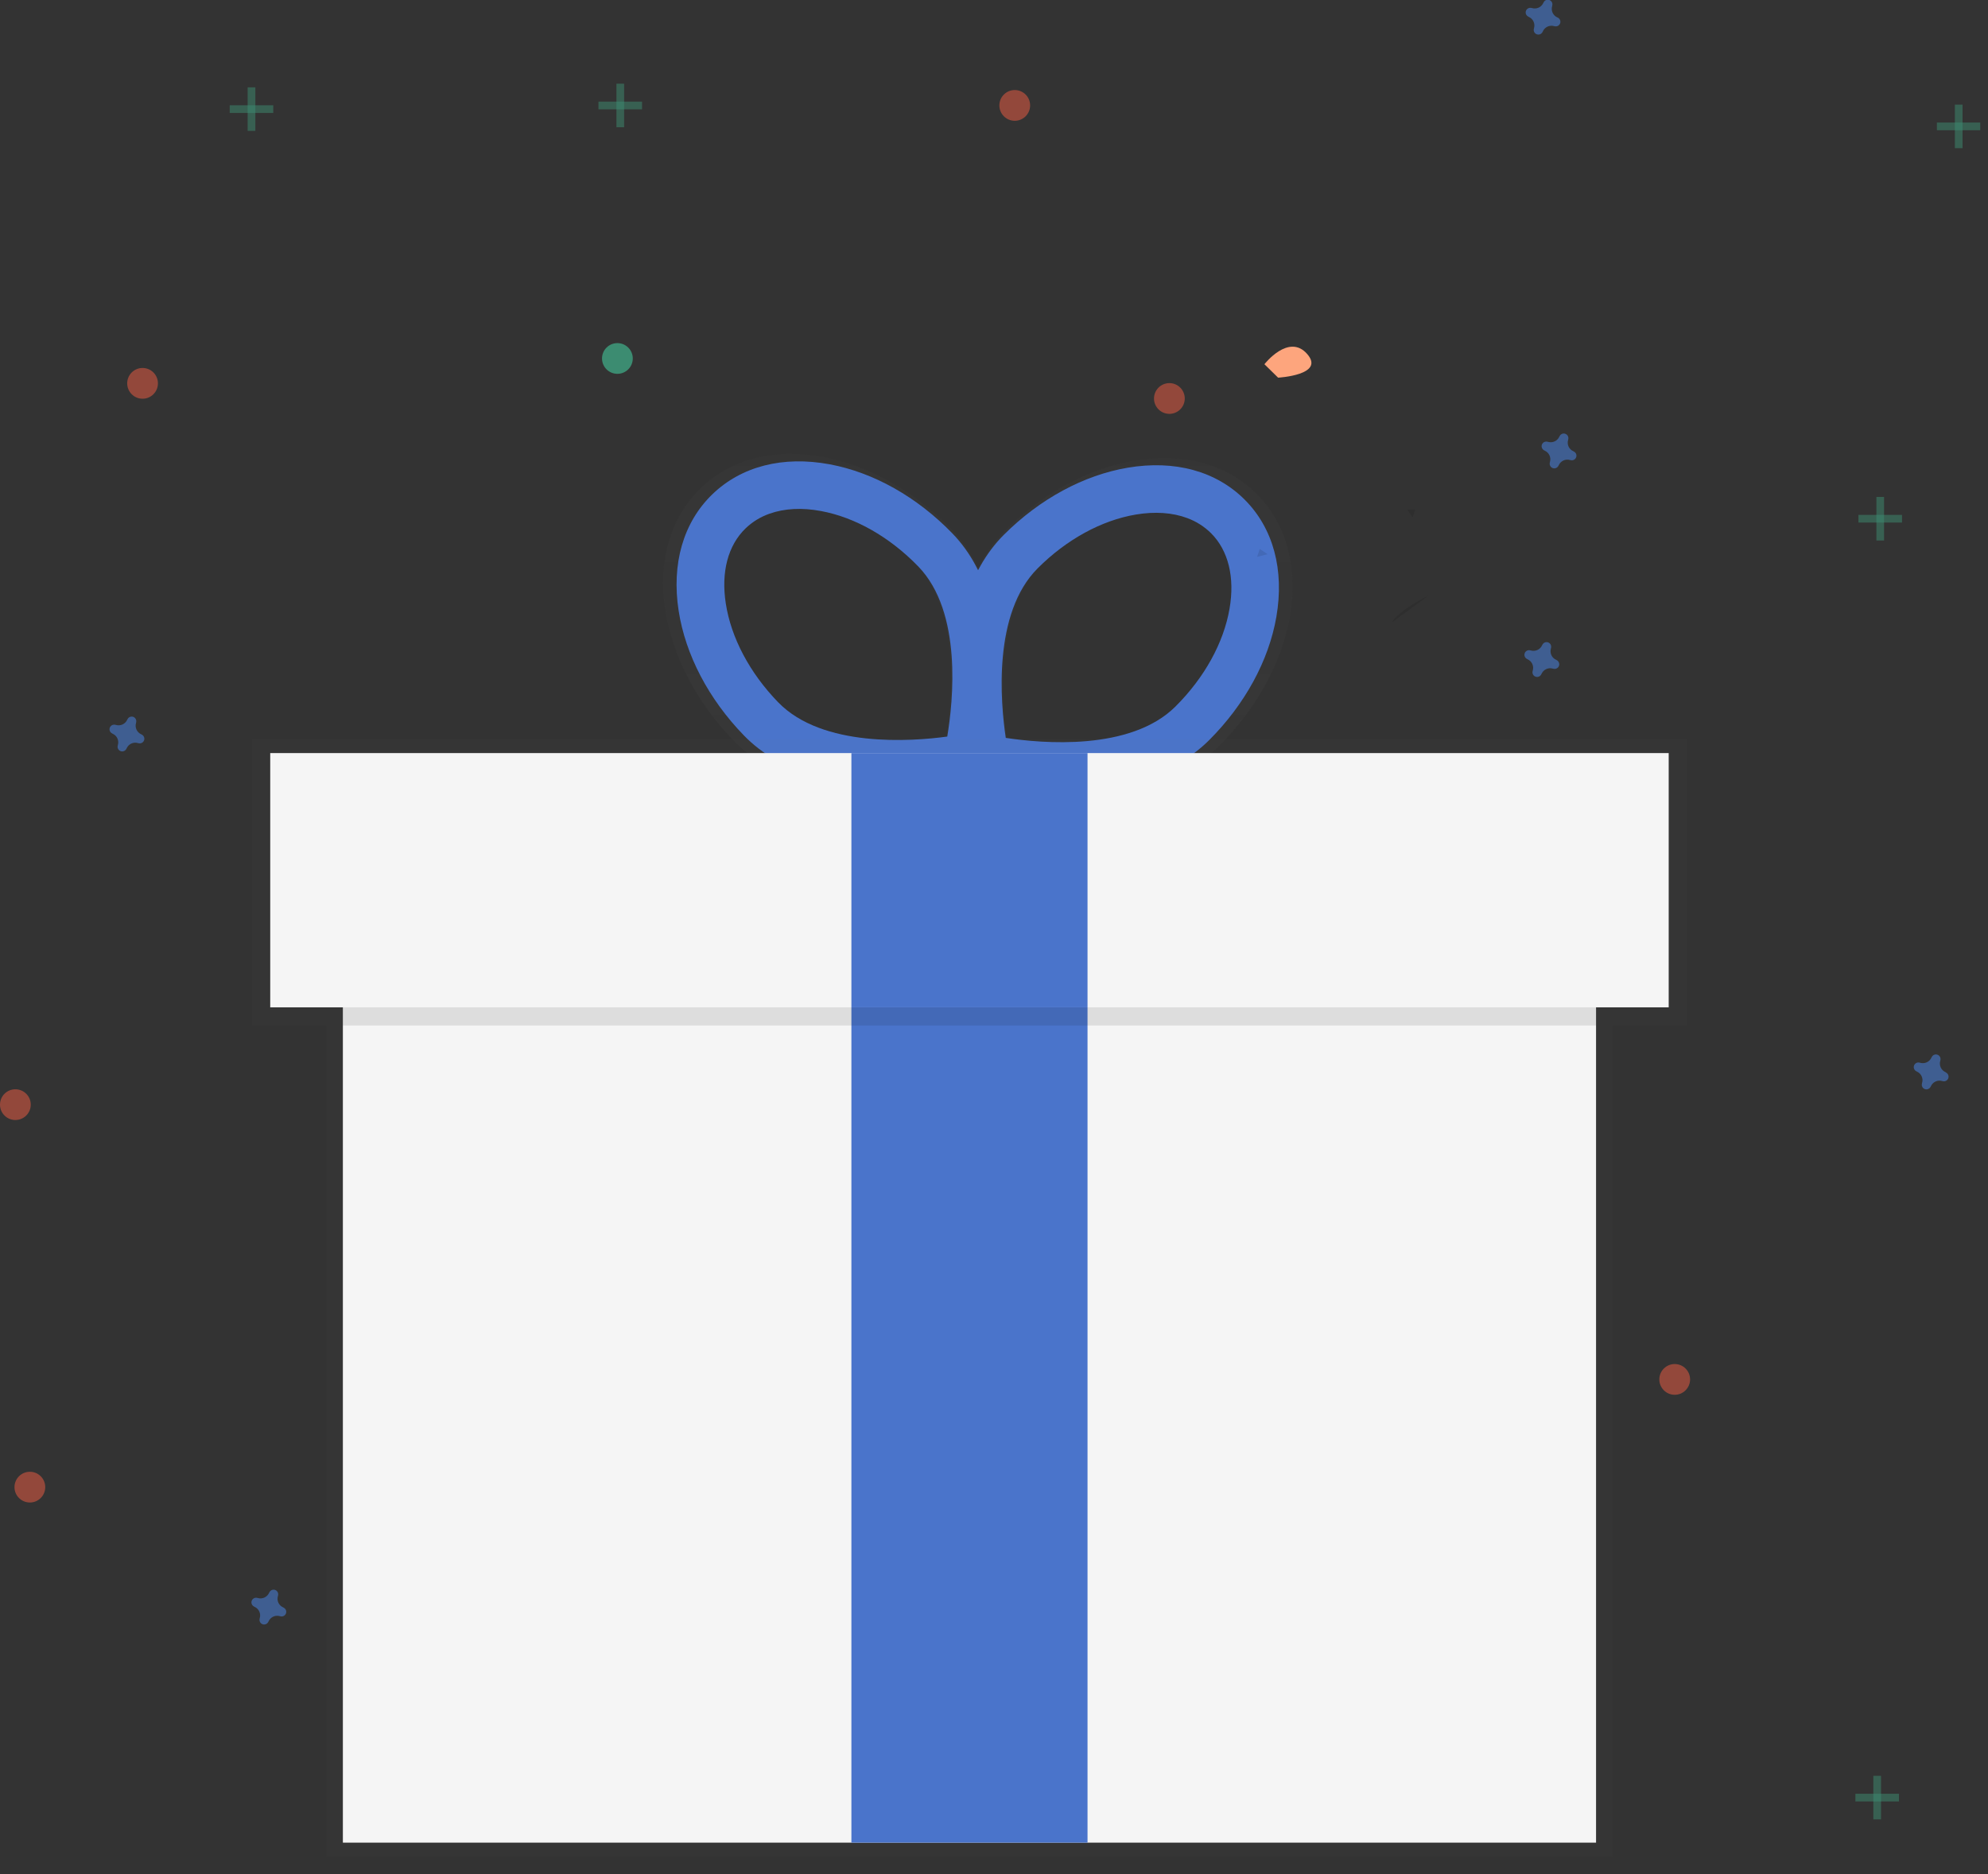 <svg width="70" height="66" viewBox="0 0 70 66" fill="none" xmlns="http://www.w3.org/2000/svg">
    <rect x="0" y="0" width="70" height="66" fill="#333333" stroke="none"/>
    <g clip-path="url(#clip0)">
        <g opacity="0.5">
            <path opacity="0.5" d="M8.991 3.076H8.72V4.609H8.991V3.076Z" fill="#47E6B1"/>
            <path opacity="0.5" d="M9.622 3.978V3.707H8.089V3.978H9.622Z" fill="#47E6B1"/>
        </g>
        <g opacity="0.5">
            <path opacity="0.5" d="M66.233 62.539H65.963V64.072H66.233V62.539Z" fill="#47E6B1"/>
            <path opacity="0.5" d="M66.865 63.441V63.17H65.331V63.441H66.865Z" fill="#47E6B1"/>
        </g>
        <g opacity="0.5">
            <path opacity="0.5" d="M66.34 17.5H66.07V19.034H66.34V17.5Z" fill="#47E6B1"/>
            <path opacity="0.5" d="M66.972 18.402V18.132H65.438V18.402H66.972Z" fill="#47E6B1"/>
        </g>
        <g opacity="0.5">
            <path opacity="0.5" d="M69.104 3.685H68.833V5.218H69.104V3.685Z" fill="#47E6B1"/>
            <path opacity="0.5" d="M69.735 4.587V4.316H68.201V4.587H69.735Z" fill="#47E6B1"/>
        </g>
        <g opacity="0.5">
            <path opacity="0.5" d="M21.976 2.948H21.705V4.481H21.976V2.948Z" fill="#47E6B1"/>
            <path opacity="0.5" d="M22.607 3.85V3.579H21.073V3.85H22.607Z" fill="#47E6B1"/>
        </g>
        <path opacity="0.5" d="M4.974 25.86C4.9 25.827 4.84 25.768 4.806 25.695C4.772 25.621 4.766 25.537 4.79 25.459C4.794 25.447 4.796 25.435 4.797 25.422C4.803 25.386 4.795 25.348 4.776 25.316C4.757 25.284 4.728 25.259 4.693 25.246C4.658 25.233 4.62 25.233 4.584 25.245C4.549 25.257 4.519 25.28 4.499 25.312C4.492 25.322 4.485 25.333 4.48 25.345C4.448 25.419 4.389 25.479 4.315 25.513C4.241 25.547 4.157 25.553 4.08 25.529C4.068 25.525 4.056 25.523 4.043 25.522C4.006 25.516 3.969 25.524 3.937 25.543C3.904 25.561 3.88 25.591 3.867 25.626C3.854 25.661 3.853 25.699 3.865 25.735C3.877 25.77 3.901 25.8 3.933 25.82C3.943 25.827 3.954 25.834 3.965 25.839C4.04 25.871 4.1 25.93 4.134 26.004C4.168 26.078 4.173 26.162 4.15 26.239C4.146 26.251 4.143 26.263 4.142 26.276C4.137 26.313 4.144 26.35 4.163 26.382C4.182 26.415 4.212 26.439 4.247 26.452C4.282 26.465 4.32 26.465 4.355 26.454C4.39 26.442 4.421 26.418 4.441 26.386C4.448 26.376 4.454 26.365 4.459 26.354C4.492 26.279 4.551 26.219 4.624 26.185C4.698 26.151 4.782 26.146 4.86 26.169C4.872 26.173 4.884 26.176 4.896 26.177C4.933 26.182 4.971 26.175 5.003 26.156C5.035 26.137 5.06 26.107 5.073 26.072C5.086 26.037 5.086 25.999 5.074 25.964C5.062 25.928 5.038 25.898 5.007 25.878C4.997 25.871 4.986 25.865 4.974 25.86Z" fill="#4D8AF0"/>
        <path opacity="0.5" d="M9.971 56.607C9.896 56.574 9.836 56.516 9.802 56.442C9.768 56.368 9.763 56.284 9.786 56.206C9.79 56.194 9.793 56.182 9.794 56.17C9.799 56.133 9.792 56.095 9.773 56.063C9.754 56.031 9.724 56.006 9.689 55.993C9.654 55.98 9.616 55.98 9.581 55.992C9.545 56.004 9.515 56.028 9.495 56.059C9.488 56.069 9.482 56.08 9.477 56.092C9.444 56.166 9.385 56.226 9.312 56.26C9.238 56.294 9.154 56.3 9.076 56.276C9.064 56.272 9.052 56.27 9.039 56.269C9.003 56.263 8.965 56.271 8.933 56.29C8.901 56.309 8.876 56.338 8.863 56.373C8.85 56.408 8.85 56.446 8.862 56.482C8.874 56.517 8.897 56.547 8.929 56.567C8.939 56.575 8.95 56.581 8.961 56.586C9.036 56.618 9.096 56.677 9.13 56.751C9.164 56.825 9.17 56.909 9.146 56.986C9.142 56.998 9.14 57.011 9.139 57.023C9.133 57.06 9.141 57.097 9.16 57.13C9.179 57.162 9.208 57.186 9.243 57.199C9.278 57.212 9.316 57.213 9.352 57.201C9.387 57.189 9.417 57.165 9.437 57.133C9.444 57.123 9.451 57.112 9.456 57.101C9.488 57.026 9.547 56.967 9.621 56.932C9.695 56.898 9.778 56.893 9.856 56.916C9.868 56.92 9.88 56.923 9.893 56.924C9.93 56.929 9.967 56.922 9.999 56.903C10.031 56.884 10.056 56.855 10.069 56.82C10.082 56.785 10.082 56.746 10.071 56.711C10.059 56.676 10.035 56.645 10.003 56.626C9.993 56.618 9.982 56.612 9.971 56.607Z" fill="#4D8AF0"/>
        <path opacity="0.5" d="M55.4 15.891C55.325 15.859 55.266 15.8 55.231 15.726C55.197 15.652 55.192 15.568 55.216 15.491C55.219 15.479 55.222 15.466 55.223 15.454C55.228 15.417 55.221 15.38 55.202 15.347C55.183 15.315 55.154 15.291 55.119 15.278C55.084 15.265 55.045 15.264 55.01 15.276C54.975 15.288 54.944 15.312 54.925 15.344C54.917 15.354 54.911 15.364 54.906 15.376C54.873 15.451 54.815 15.511 54.741 15.544C54.667 15.579 54.583 15.584 54.505 15.56C54.493 15.557 54.481 15.554 54.469 15.553C54.432 15.548 54.394 15.555 54.362 15.574C54.33 15.593 54.305 15.623 54.292 15.658C54.279 15.693 54.279 15.731 54.291 15.766C54.303 15.801 54.327 15.832 54.358 15.851C54.368 15.859 54.379 15.865 54.391 15.87C54.465 15.903 54.525 15.961 54.559 16.035C54.593 16.109 54.599 16.193 54.575 16.271C54.571 16.283 54.569 16.295 54.568 16.307C54.562 16.344 54.57 16.382 54.589 16.414C54.608 16.446 54.637 16.471 54.672 16.484C54.707 16.497 54.745 16.497 54.781 16.485C54.816 16.473 54.846 16.449 54.866 16.418C54.874 16.408 54.88 16.397 54.885 16.385C54.917 16.311 54.976 16.251 55.05 16.217C55.124 16.183 55.208 16.177 55.285 16.201C55.297 16.205 55.31 16.207 55.322 16.208C55.359 16.214 55.397 16.206 55.429 16.187C55.461 16.168 55.485 16.139 55.498 16.104C55.511 16.069 55.512 16.031 55.5 15.995C55.488 15.96 55.464 15.93 55.432 15.91C55.422 15.902 55.412 15.896 55.4 15.891Z" fill="#4D8AF0"/>
        <path opacity="0.5" d="M54.795 23.237C54.72 23.205 54.66 23.146 54.626 23.072C54.592 22.998 54.586 22.914 54.61 22.837C54.614 22.825 54.616 22.812 54.617 22.8C54.623 22.763 54.615 22.726 54.596 22.693C54.578 22.661 54.548 22.637 54.513 22.624C54.478 22.611 54.44 22.61 54.404 22.622C54.369 22.634 54.339 22.658 54.319 22.689C54.312 22.7 54.306 22.71 54.3 22.722C54.268 22.797 54.209 22.857 54.135 22.89C54.061 22.924 53.978 22.93 53.9 22.907C53.888 22.903 53.876 22.9 53.863 22.899C53.826 22.894 53.789 22.901 53.757 22.92C53.725 22.939 53.7 22.968 53.687 23.003C53.674 23.038 53.674 23.077 53.685 23.112C53.697 23.147 53.721 23.177 53.753 23.197C53.763 23.205 53.774 23.211 53.785 23.216C53.86 23.249 53.92 23.307 53.954 23.381C53.988 23.455 53.993 23.539 53.97 23.617C53.966 23.629 53.964 23.641 53.962 23.653C53.957 23.69 53.964 23.728 53.983 23.76C54.002 23.792 54.032 23.817 54.067 23.829C54.102 23.843 54.14 23.843 54.175 23.831C54.211 23.819 54.241 23.795 54.261 23.764C54.268 23.754 54.274 23.743 54.279 23.731C54.312 23.657 54.371 23.597 54.445 23.563C54.519 23.529 54.602 23.523 54.68 23.547C54.692 23.551 54.704 23.553 54.717 23.554C54.754 23.56 54.791 23.552 54.823 23.533C54.855 23.514 54.88 23.485 54.893 23.45C54.906 23.415 54.906 23.377 54.894 23.341C54.882 23.306 54.859 23.276 54.827 23.256C54.817 23.248 54.806 23.242 54.795 23.237Z" fill="#4D8AF0"/>
        <path opacity="0.5" d="M54.838 0.614C54.763 0.582 54.703 0.523 54.669 0.449C54.635 0.375 54.63 0.291 54.653 0.214C54.657 0.202 54.66 0.19 54.66 0.177C54.666 0.14 54.659 0.103 54.64 0.071C54.621 0.038 54.591 0.014 54.556 0.001C54.521 -0.012 54.483 -0.013 54.448 -0.001C54.412 0.011 54.382 0.035 54.362 0.067C54.355 0.077 54.349 0.088 54.344 0.099C54.311 0.174 54.253 0.234 54.179 0.268C54.105 0.302 54.022 0.308 53.944 0.284C53.932 0.281 53.92 0.278 53.907 0.277C53.87 0.272 53.833 0.279 53.801 0.298C53.769 0.317 53.744 0.346 53.731 0.381C53.718 0.416 53.718 0.455 53.729 0.49C53.741 0.525 53.765 0.555 53.797 0.575C53.807 0.583 53.818 0.589 53.829 0.594C53.904 0.627 53.964 0.685 53.998 0.759C54.032 0.833 54.037 0.917 54.014 0.995C54.01 1.007 54.007 1.019 54.006 1.031C54.001 1.068 54.008 1.106 54.027 1.138C54.046 1.17 54.076 1.195 54.111 1.207C54.146 1.22 54.184 1.221 54.219 1.209C54.255 1.197 54.285 1.173 54.305 1.142C54.312 1.132 54.318 1.121 54.323 1.109C54.355 1.035 54.413 0.974 54.486 0.939C54.559 0.904 54.643 0.897 54.721 0.92C54.733 0.924 54.745 0.926 54.757 0.927C54.794 0.933 54.832 0.925 54.864 0.906C54.896 0.887 54.92 0.858 54.934 0.823C54.946 0.788 54.947 0.75 54.935 0.714C54.923 0.679 54.899 0.649 54.868 0.629C54.858 0.623 54.848 0.618 54.838 0.614Z" fill="#4D8AF0"/>
        <path opacity="0.5" d="M68.504 37.757C68.429 37.725 68.369 37.666 68.335 37.592C68.301 37.518 68.296 37.435 68.319 37.357C68.323 37.345 68.326 37.333 68.327 37.32C68.332 37.283 68.325 37.246 68.306 37.214C68.287 37.181 68.257 37.157 68.222 37.144C68.187 37.131 68.149 37.13 68.114 37.142C68.078 37.154 68.048 37.178 68.028 37.21C68.021 37.22 68.015 37.231 68.01 37.242C67.977 37.317 67.918 37.377 67.844 37.411C67.771 37.445 67.687 37.45 67.609 37.427C67.597 37.423 67.585 37.42 67.573 37.419C67.536 37.414 67.498 37.421 67.466 37.44C67.434 37.459 67.409 37.489 67.396 37.524C67.383 37.559 67.383 37.597 67.395 37.632C67.407 37.668 67.43 37.698 67.462 37.718C67.472 37.725 67.483 37.731 67.494 37.736C67.57 37.769 67.63 37.829 67.664 37.903C67.698 37.978 67.703 38.063 67.678 38.141C67.674 38.153 67.672 38.165 67.671 38.178C67.665 38.215 67.673 38.252 67.692 38.284C67.711 38.316 67.74 38.341 67.775 38.354C67.81 38.367 67.848 38.367 67.884 38.355C67.919 38.343 67.949 38.32 67.969 38.288C67.977 38.278 67.983 38.267 67.988 38.256C68.02 38.181 68.079 38.121 68.153 38.087C68.227 38.053 68.311 38.047 68.388 38.071C68.4 38.075 68.412 38.077 68.425 38.078C68.462 38.084 68.499 38.077 68.532 38.057C68.564 38.038 68.588 38.009 68.601 37.974C68.614 37.939 68.615 37.901 68.603 37.865C68.591 37.83 68.567 37.8 68.535 37.78C68.526 37.771 68.515 37.764 68.504 37.757Z" fill="#4D8AF0"/>
        <path opacity="0.5" d="M5.02 14.042C5.319 14.042 5.561 13.799 5.561 13.5C5.561 13.201 5.319 12.959 5.02 12.959C4.721 12.959 4.479 13.201 4.479 13.5C4.479 13.799 4.721 14.042 5.02 14.042Z" fill="#F55F44"/>
        <path opacity="0.5" d="M1.052 52.913C1.351 52.913 1.593 52.671 1.593 52.372C1.593 52.073 1.351 51.831 1.052 51.831C0.753 51.831 0.51 52.073 0.51 52.372C0.51 52.671 0.753 52.913 1.052 52.913Z" fill="#F55F44"/>
        <path opacity="0.5" d="M35.731 4.254C36.029 4.254 36.272 4.011 36.272 3.712C36.272 3.413 36.029 3.171 35.731 3.171C35.432 3.171 35.189 3.413 35.189 3.712C35.189 4.011 35.432 4.254 35.731 4.254Z" fill="#F55F44"/>
        <path opacity="0.5" d="M41.176 14.575C41.474 14.575 41.717 14.332 41.717 14.034C41.717 13.735 41.474 13.492 41.176 13.492C40.877 13.492 40.634 13.735 40.634 14.034C40.634 14.332 40.877 14.575 41.176 14.575Z" fill="#F55F44"/>
        <path opacity="0.5" d="M0.541 39.443C0.84 39.443 1.083 39.201 1.083 38.902C1.083 38.603 0.84 38.361 0.541 38.361C0.242 38.361 0 38.603 0 38.902C0 39.201 0.242 39.443 0.541 39.443Z" fill="#F55F44"/>
        <path opacity="0.5" d="M21.739 13.165C22.038 13.165 22.281 12.923 22.281 12.624C22.281 12.325 22.038 12.083 21.739 12.083C21.44 12.083 21.198 12.325 21.198 12.624C21.198 12.923 21.44 13.165 21.739 13.165Z" fill="#47E6B1"/>
        <path opacity="0.5" d="M58.969 49.12C59.267 49.12 59.51 48.877 59.51 48.578C59.51 48.279 59.267 48.037 58.969 48.037C58.67 48.037 58.427 48.279 58.427 48.578C58.427 48.877 58.67 49.12 58.969 49.12Z" fill="#F55F44"/>
        <g opacity="0.5">
            <path opacity="0.5" d="M44.254 17.397C43.206 16.346 41.677 15.927 39.947 16.219C38.33 16.492 36.713 17.367 35.396 18.684C35.014 19.068 34.692 19.509 34.443 19.991C34.201 19.493 33.882 19.036 33.499 18.637C32.199 17.298 30.6 16.395 28.989 16.094C27.267 15.769 25.731 16.164 24.665 17.197C23.599 18.231 23.157 19.753 23.426 21.481C23.676 23.106 24.524 24.732 25.825 26.072C28.554 28.887 34 27.787 34.23 27.739L34.299 27.725L34.508 27.773C34.738 27.825 40.164 29.018 42.94 26.251C44.261 24.935 45.141 23.32 45.419 21.704C45.716 19.979 45.303 18.449 44.254 17.397ZM33.308 26.113C31.992 26.291 28.712 26.531 27.084 24.851C26.037 23.771 25.352 22.479 25.157 21.214C24.978 20.06 25.238 19.079 25.883 18.451C26.136 18.208 26.439 18.023 26.771 17.908C27.314 17.715 27.96 17.679 28.666 17.812C29.924 18.047 31.193 18.771 32.242 19.852C33.87 21.535 33.526 24.806 33.308 26.113ZM43.693 21.405C43.475 22.667 42.769 23.946 41.703 25.008C40.045 26.66 36.77 26.363 35.458 26.163C35.263 24.85 34.976 21.574 36.633 19.921C37.698 18.859 38.98 18.157 40.242 17.943C40.95 17.824 41.596 17.87 42.135 18.072C42.465 18.193 42.764 18.383 43.013 18.631C43.649 19.272 43.891 20.257 43.693 21.407V21.405Z" fill="url(#paint0_linear)"/>
        </g>
        <path d="M34.757 27.385L34.239 27.495C34.018 27.541 28.807 28.593 26.193 25.899C24.951 24.619 24.136 23.059 23.896 21.511C23.64 19.855 24.059 18.398 25.081 17.409C26.104 16.419 27.571 16.045 29.218 16.352C30.763 16.64 32.294 17.504 33.535 18.785C36.145 21.479 34.931 26.654 34.877 26.873L34.757 27.385ZM27.101 18.089C26.783 18.199 26.494 18.376 26.251 18.609C25.632 19.209 25.385 20.147 25.556 21.252C25.743 22.462 26.398 23.698 27.4 24.732C28.958 26.339 32.096 26.113 33.355 25.939C33.564 24.687 33.892 21.556 32.334 19.949C31.332 18.915 30.117 18.222 28.914 17.998C28.239 17.87 27.621 17.905 27.101 18.089Z" fill="#4A74CB"/>
        <path d="M33.988 27.408L33.87 26.891C33.821 26.671 32.696 21.475 35.353 18.828C36.616 17.568 38.164 16.731 39.71 16.471C41.362 16.191 42.825 16.592 43.829 17.598C44.833 18.604 45.228 20.068 44.943 21.72C44.677 23.264 43.834 24.808 42.571 26.07C39.916 28.714 34.724 27.576 34.504 27.526L33.988 27.408ZM41.804 18.245C41.287 18.051 40.666 18.007 39.992 18.121C38.785 18.325 37.554 18.997 36.538 20.014C34.953 21.595 35.227 24.728 35.414 25.986C36.67 26.177 39.803 26.463 41.39 24.881C42.41 23.864 43.086 22.641 43.294 21.434C43.484 20.333 43.254 19.39 42.644 18.779C42.406 18.543 42.119 18.36 41.803 18.245H41.804Z" fill="#4A74CB"/>
        <g opacity="0.5">
            <path opacity="0.5" d="M59.397 26.023H8.875V36.132H11.5V65.39H56.772V36.132H59.397V26.023Z" fill="url(#paint1_linear)"/>
        </g>
        <path d="M56.199 29.079H12.073V64.892H56.199V29.079Z" fill="#F5F5F5"/>
        <path d="M38.293 35.475H29.979V64.892H38.293V35.475Z" fill="#4A74CB"/>
        <path opacity="0.1" d="M56.199 27.161H12.073V36.114H56.199V27.161Z" fill="black"/>
        <path d="M58.757 26.521H9.515V35.475H58.757V26.521Z" fill="#F5F5F5"/>
        <path d="M38.293 26.521H29.979V35.475H38.293V26.521Z" fill="#4A74CB"/>
        <path d="M44.522 12.827C44.522 12.827 45.378 11.724 46.027 12.466C46.677 13.208 45.004 13.3 45.004 13.3L44.522 12.827Z" fill="#FDA57D"/>
        <path opacity="0.1" d="M44.265 19.61L44.357 19.331L44.635 19.517L44.265 19.61Z" fill="black"/>
        <path opacity="0.1" d="M50.287 20.981C50.287 20.981 49.276 21.469 48.998 21.93L50.287 20.981Z" fill="black"/>
        <path opacity="0.1" d="M49.831 17.94L49.739 18.218L49.553 17.94H49.831Z" fill="black"/>
    </g>
    <defs>
        <linearGradient id="paint0_linear" x1="34.431" y1="28.073" x2="34.431" y2="15.983" gradientUnits="userSpaceOnUse">
            <stop stop-color="#808080" stop-opacity="0.25"/>
            <stop offset="0.54" stop-color="#808080" stop-opacity="0.12"/>
            <stop offset="1" stop-color="#808080" stop-opacity="0.1"/>
        </linearGradient>
        <linearGradient id="paint1_linear" x1="21229.9" y1="31700.7" x2="21229.9" y2="12631.6" gradientUnits="userSpaceOnUse">
            <stop stop-color="#808080" stop-opacity="0.25"/>
            <stop offset="0.54" stop-color="#808080" stop-opacity="0.12"/>
            <stop offset="1" stop-color="#808080" stop-opacity="0.1"/>
        </linearGradient>
        <clipPath id="clip0">
            <rect width="69.734" height="65.39" fill="white"/>
        </clipPath>
    </defs>
</svg>
